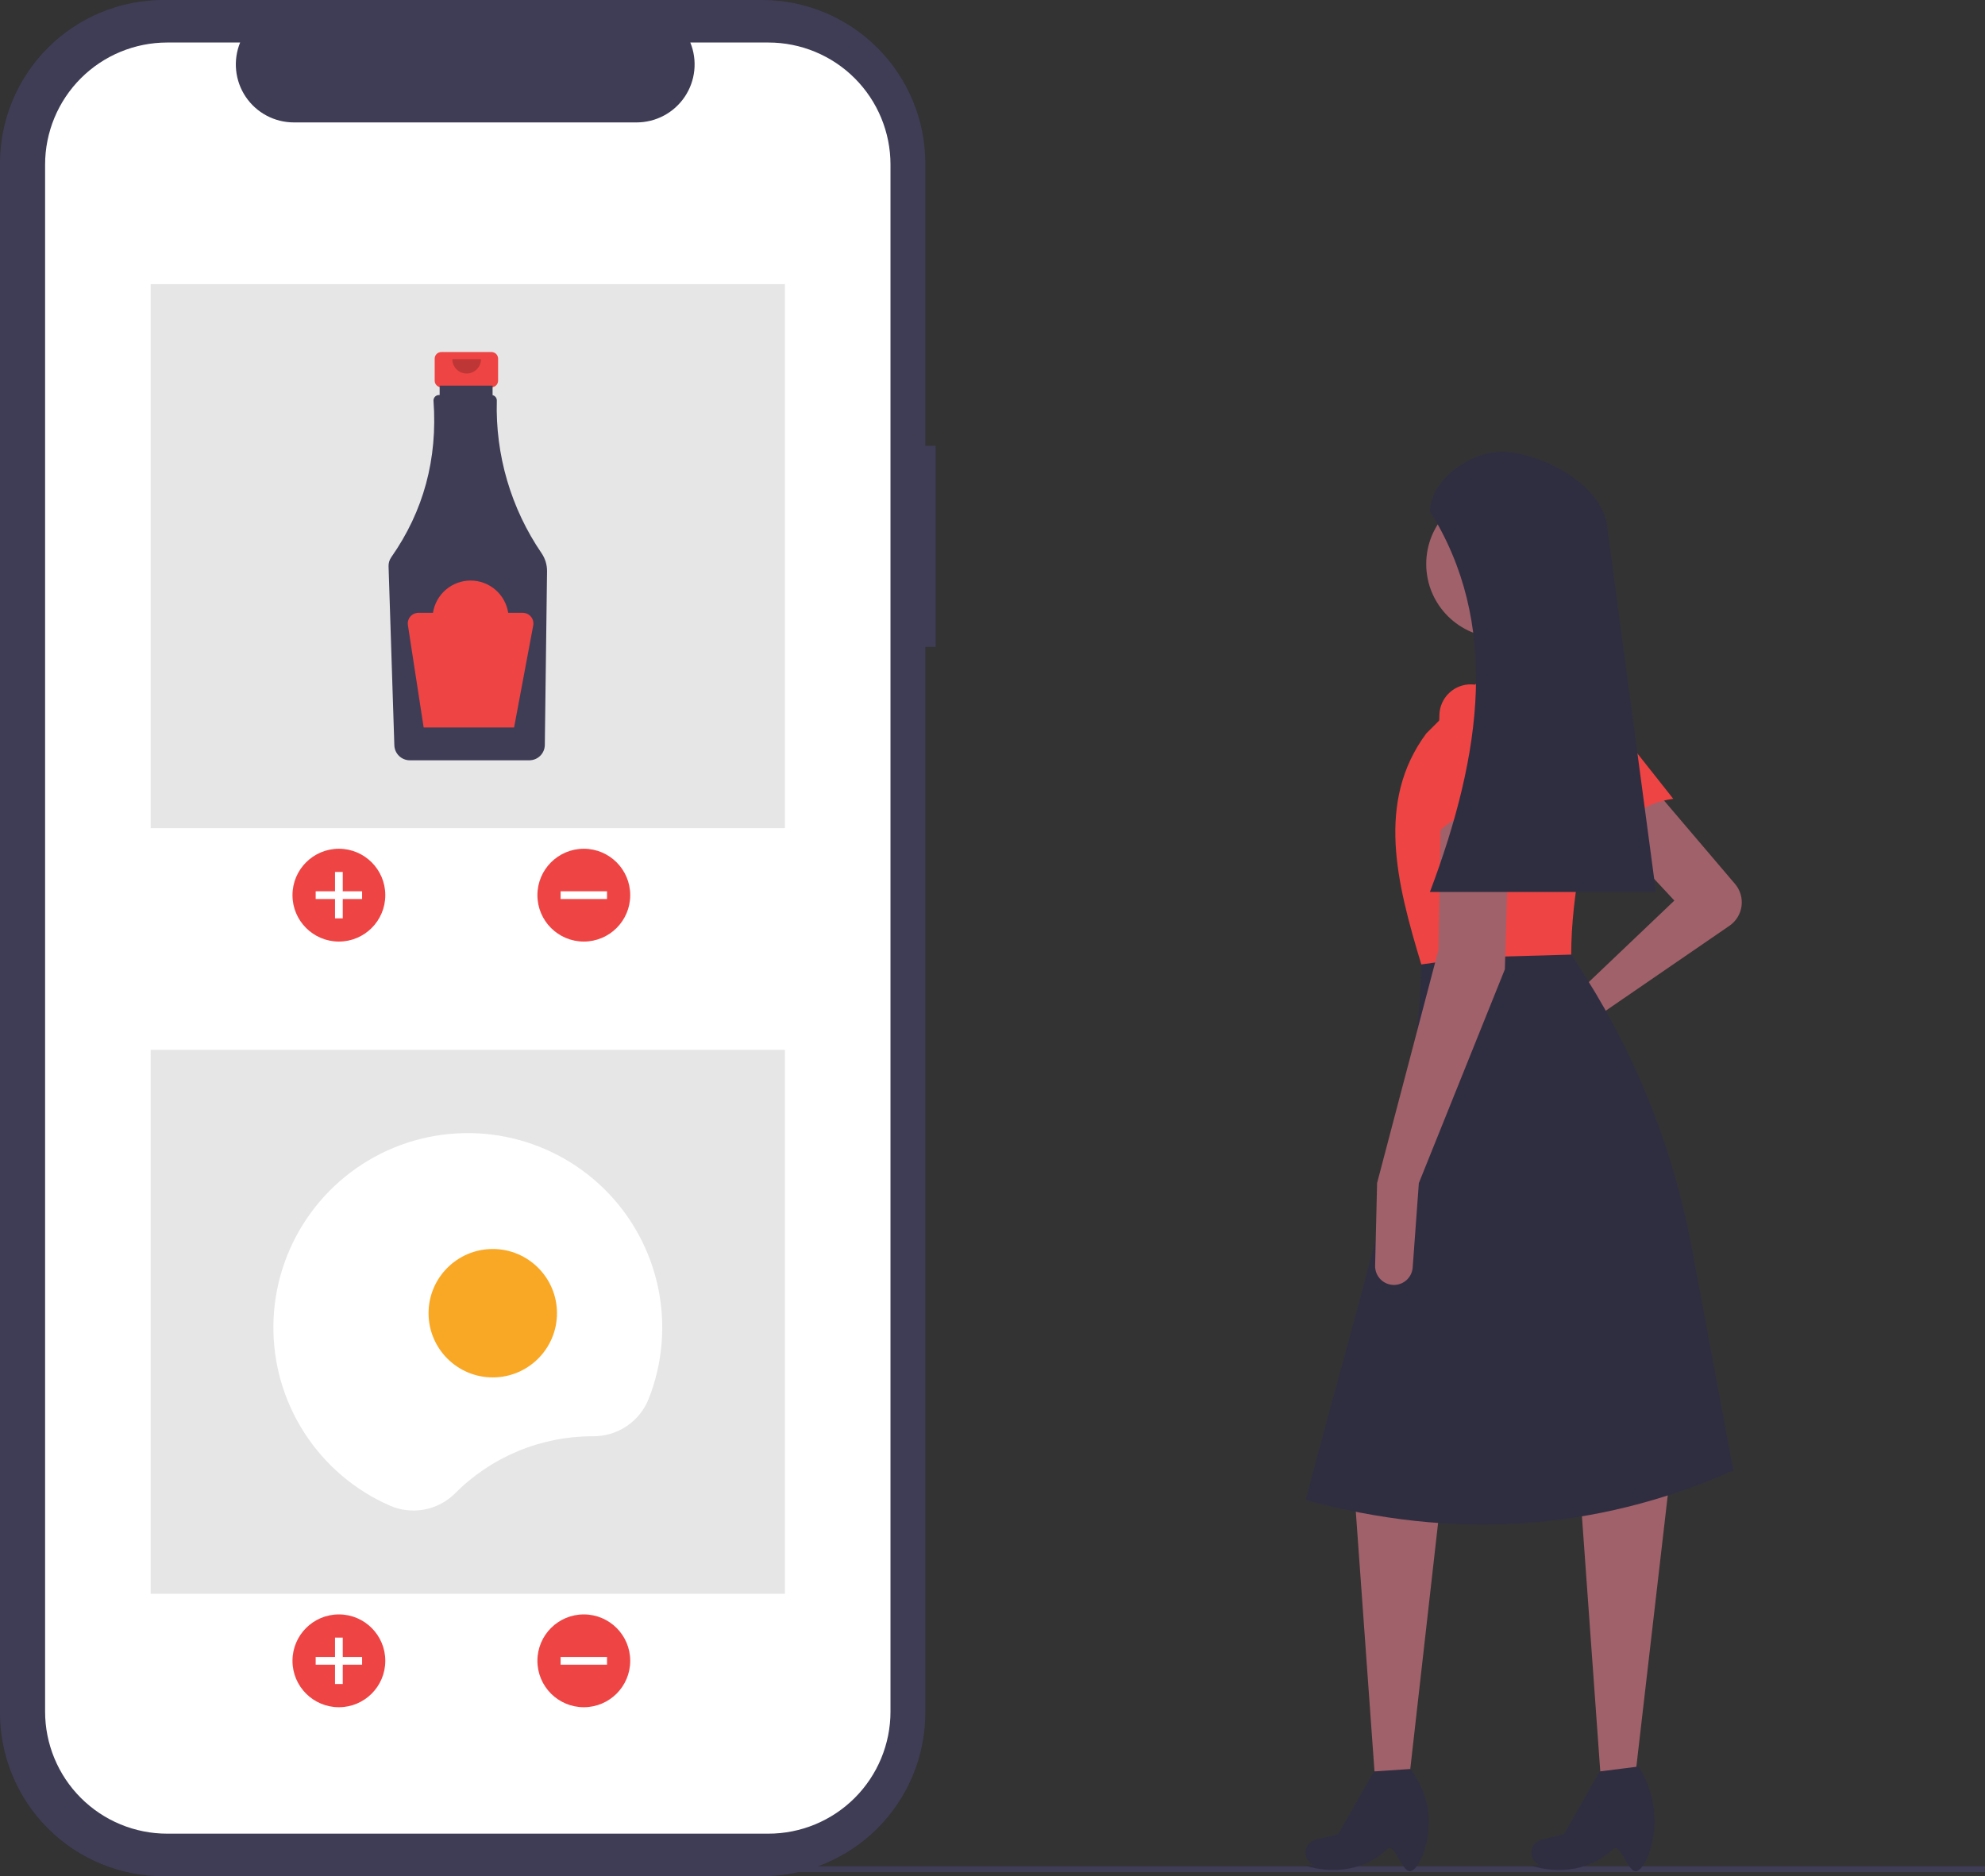 <svg width="457" height="432" viewBox="0 0 457 432" fill="none" xmlns="http://www.w3.org/2000/svg">
<rect x="0" y="0" width="457" height="432" fill="#333333" stroke="none"/>
<path d="M457 429.723H148.609V431.053H457V429.723Z" fill="#3F3D56"/>
<path d="M399.447 203.53C400.041 204.228 400.481 205.042 400.74 205.921C400.999 206.799 401.07 207.723 400.95 208.631C400.829 209.539 400.519 210.411 400.04 211.192C399.561 211.972 398.923 212.644 398.168 213.162L366.252 235.075L352.198 244.445C351.4 244.977 350.432 245.193 349.483 245.051C348.534 244.909 347.672 244.419 347.065 243.677C346.71 243.244 346.454 242.739 346.314 242.198C346.174 241.656 346.153 241.091 346.253 240.54C346.353 239.99 346.571 239.468 346.893 239.01C347.214 238.552 347.631 238.17 348.115 237.889L361.727 229.985L385.483 207.359L370.211 190.955L381.524 182.47L399.447 203.53Z" fill="#A0616A"/>
<path d="M324.395 409.861H316.588L311.951 345.377L331.748 344.811L324.395 409.861Z" fill="#A0616A"/>
<path d="M324.961 430.791C322.879 431.741 321.136 424.043 319.38 425.769C314.468 430.596 306.947 431.647 300.391 429.539L302.685 429.514C302.29 429.386 301.924 429.18 301.611 428.908C301.297 428.635 301.042 428.302 300.861 427.927C300.68 427.553 300.577 427.146 300.558 426.731C300.539 426.316 300.604 425.901 300.75 425.512C300.925 425.047 301.21 424.631 301.581 424.299C301.952 423.968 302.398 423.732 302.88 423.612L308.104 422.306L316.305 407.882L324.678 407.316C326.545 409.696 327.847 412.468 328.488 415.424C329.129 418.379 329.091 421.442 328.378 424.381C327.618 427.482 326.445 430.113 324.961 430.791Z" fill="#2F2E41"/>
<path d="M376.377 409.862H368.57L363.933 345.377L384.296 341.418L376.377 409.862Z" fill="#A0616A"/>
<path d="M376.943 430.791C374.861 431.741 373.118 424.043 371.362 425.769C366.45 430.596 358.929 431.647 352.373 429.539L354.667 429.514C354.272 429.386 353.906 429.18 353.593 428.908C353.279 428.635 353.024 428.301 352.843 427.927C352.662 427.553 352.559 427.146 352.54 426.731C352.521 426.316 352.586 425.901 352.732 425.512C352.907 425.047 353.192 424.63 353.563 424.299C353.934 423.968 354.38 423.732 354.862 423.612L360.086 422.306L368.287 407.882L377.226 406.75L377.452 407.12C379.18 409.905 380.294 413.026 380.72 416.276C381.145 419.526 380.873 422.829 379.921 425.965C379.178 428.347 378.166 430.232 376.943 430.791Z" fill="#2F2E41"/>
<path d="M385.229 183.929C378.05 184.928 373.08 188.86 371.055 196.703L357.858 172.336C357.076 170.788 356.878 169.009 357.3 167.326C357.722 165.643 358.737 164.169 360.157 163.173C361.665 162.117 363.521 161.677 365.343 161.943C367.165 162.21 368.816 163.163 369.958 164.608L385.229 183.929Z" fill="#EE4444"/>
<path d="M399.058 338.589C366.971 352.787 334.134 354.534 300.639 345.377C312.87 297.937 327.312 255.04 327.223 219.803L360.03 216.975L365.081 224.983C377.065 243.983 385.338 265.084 389.46 287.167L399.058 338.589Z" fill="#2F2E41"/>
<path d="M345.324 146.834C354.695 146.834 362.292 139.236 362.292 129.864C362.292 120.492 354.695 112.895 345.324 112.895C335.952 112.895 328.355 120.492 328.355 129.864C328.355 139.236 335.952 146.834 345.324 146.834Z" fill="#A0616A"/>
<path d="M363.989 159.844L343.061 160.975L339.667 142.308L356.636 139.481L363.989 159.844Z" fill="#A0616A"/>
<path d="M361.727 219.803L338.799 220.449L327.223 222.065C321.541 203.296 316.758 184.569 328.355 168.894L341.93 155.319L362.292 154.753L362.562 154.907C365.796 156.76 368.302 159.659 369.668 163.127C371.033 166.595 371.177 170.424 370.075 173.985C365.022 190.406 361.776 205.913 361.727 219.803Z" fill="#EE4444"/>
<path d="M326.658 272.408L325.236 291.846C325.159 292.887 324.71 293.866 323.969 294.602C323.229 295.338 322.247 295.781 321.206 295.85C320.605 295.89 320.004 295.805 319.438 295.599C318.873 295.394 318.357 295.073 317.922 294.657C317.488 294.241 317.145 293.738 316.916 293.182C316.686 292.626 316.575 292.029 316.589 291.427L317.042 272.408L331.183 218.672L331.749 185.864L347.586 185.298L346.455 223.197L326.658 272.408Z" fill="#A0616A"/>
<path d="M349.283 188.126C342.568 185.396 336.297 186.31 330.617 192.086L331.395 164.386C331.493 162.653 332.212 161.015 333.421 159.769C334.629 158.524 336.245 157.756 337.974 157.606C339.808 157.446 341.634 157.994 343.078 159.137C344.521 160.281 345.473 161.933 345.738 163.755L349.283 188.126Z" fill="#EE4444"/>
<path d="M381.241 205.379H329.203C341.343 173.232 345.257 143.326 329.203 117.703C329.479 110.007 339.349 103.335 347.015 104.072C356.067 104.943 368.233 111.596 369.928 120.531L381.241 205.379Z" fill="#2F2E41"/>
<path d="M215.399 102.659H213.025V37.635C213.025 32.692 212.052 27.799 210.16 23.232C208.269 18.666 205.497 14.518 202.003 11.023C198.508 7.528 194.359 4.756 189.793 2.865C185.228 0.973 180.334 -1.48106e-05 175.392 1.69011e-10H37.633C32.691 -1.0913e-05 27.797 0.973 23.232 2.865C18.666 4.756 14.517 7.528 11.023 11.023C7.528 14.518 4.756 18.666 2.865 23.232C0.973 27.799 4.41347e-05 32.692 4.95911e-05 37.635V394.365C4.56937e-05 399.308 0.973 404.202 2.865 408.768C4.756 413.334 7.528 417.482 11.023 420.977C14.517 424.472 18.666 427.244 23.232 429.135C27.797 431.027 32.691 432 37.633 432H175.392C180.334 432 185.227 431.027 189.793 429.135C194.359 427.244 198.508 424.472 202.003 420.977C205.497 417.482 208.269 413.334 210.16 408.768C212.052 404.202 213.025 399.308 213.025 394.365V148.945H215.399V102.659Z" fill="#3F3D56"/>
<path d="M176.91 9.791H158.928C159.755 11.819 160.071 14.018 159.847 16.197C159.624 18.375 158.868 20.465 157.647 22.282C156.426 24.099 154.776 25.589 152.844 26.618C150.911 27.648 148.755 28.187 146.566 28.187H67.646C65.456 28.187 63.3 27.648 61.368 26.618C59.436 25.589 57.786 24.1 56.565 22.282C55.343 20.465 54.588 18.375 54.364 16.197C54.141 14.018 54.457 11.819 55.283 9.791H38.488C34.798 9.791 31.143 10.518 27.733 11.931C24.324 13.343 21.225 15.413 18.616 18.023C16.006 20.633 13.936 23.731 12.524 27.141C11.111 30.551 10.384 34.206 10.384 37.896V394.104C10.384 397.795 11.111 401.449 12.524 404.859C13.936 408.269 16.006 411.367 18.616 413.977C21.225 416.587 24.324 418.657 27.733 420.069C31.143 421.482 34.798 422.209 38.488 422.209H176.91C180.601 422.209 184.255 421.482 187.665 420.069C191.075 418.657 194.173 416.587 196.783 413.977C199.393 411.367 201.463 408.269 202.875 404.859C204.287 401.449 205.014 397.795 205.014 394.104V37.896C205.014 30.442 202.053 23.294 196.783 18.023C191.512 12.752 184.364 9.791 176.91 9.791Z" fill="white"/>
<path d="M180.708 65.433H34.691V190.68H180.708V65.433Z" fill="#E6E6E6"/>
<path d="M78.021 216.798C83.922 216.798 88.705 212.015 88.705 206.114C88.705 200.213 83.922 195.429 78.021 195.429C72.12 195.429 67.337 200.213 67.337 206.114C67.337 212.015 72.12 216.798 78.021 216.798Z" fill="#EE4444"/>
<path d="M83.363 205.223H78.912V200.771H77.131V205.223H72.679V207.004H77.131V211.456H78.912V207.004H83.363V205.223Z" fill="white"/>
<path d="M134.41 216.798C140.31 216.798 145.094 212.015 145.094 206.114C145.094 200.213 140.31 195.429 134.41 195.429C128.509 195.429 123.726 200.213 123.726 206.114C123.726 212.015 128.509 216.798 134.41 216.798Z" fill="#EE4444"/>
<path d="M139.752 207.004V205.223H129.068V207.004H139.752Z" fill="white"/>
<path d="M113.145 81.053H101.606C101.2 81.053 100.811 81.215 100.524 81.502C100.237 81.788 100.076 82.178 100.076 82.583V87.648C100.076 88.054 100.237 88.443 100.524 88.73C100.811 89.017 101.2 89.178 101.606 89.178H103.518V96.767H111.233V89.178H113.145C113.551 89.178 113.94 89.017 114.227 88.73C114.514 88.443 114.675 88.054 114.675 87.648V82.583C114.675 82.178 114.514 81.788 114.227 81.502C113.94 81.215 113.551 81.053 113.145 81.053Z" fill="#EE4444"/>
<path d="M124.703 127.408C117.636 117.067 114.023 104.755 114.382 92.235C114.389 91.946 114.295 91.664 114.117 91.436C113.939 91.208 113.687 91.049 113.406 90.986V88.797H101.219V90.956H101.051C100.887 90.956 100.724 90.988 100.572 91.052C100.421 91.115 100.283 91.207 100.167 91.323C100.051 91.439 99.959 91.577 99.897 91.729C99.834 91.881 99.802 92.044 99.802 92.208C99.802 92.238 99.803 92.269 99.805 92.299C100.765 105.683 97.523 117.685 90.079 128.306C89.651 128.916 89.432 129.649 89.456 130.395L90.788 171.616C90.82 172.535 91.206 173.407 91.865 174.049C92.525 174.69 93.406 175.053 94.326 175.06H121.891C122.821 175.053 123.712 174.682 124.373 174.027C125.034 173.373 125.414 172.486 125.431 171.555L125.944 131.533C125.959 130.064 125.526 128.625 124.703 127.408Z" fill="#3F3D56"/>
<path opacity="0.2" d="M110.74 82.704C110.74 83.579 110.392 84.419 109.773 85.038C109.154 85.657 108.314 86.005 107.439 86.005C106.564 86.005 105.724 85.657 105.105 85.038C104.486 84.419 104.138 83.579 104.138 82.704" fill="black"/>
<path d="M120.339 141.101H117.001C116.683 139.033 115.634 137.147 114.046 135.785C112.458 134.423 110.435 133.674 108.343 133.674C106.251 133.674 104.227 134.423 102.639 135.785C101.051 137.147 100.003 139.033 99.684 141.101H96.346C95.991 141.101 95.64 141.178 95.317 141.326C94.995 141.474 94.708 141.691 94.477 141.96C94.246 142.23 94.075 142.546 93.978 142.888C93.88 143.229 93.858 143.588 93.912 143.939L97.537 167.507H118.356L122.76 144.018C122.827 143.663 122.814 143.296 122.724 142.946C122.633 142.596 122.466 142.27 122.235 141.991C122.004 141.713 121.714 141.488 121.386 141.335C121.059 141.181 120.701 141.101 120.339 141.101V141.101Z" fill="#EE4444"/>
<path d="M180.708 241.729H34.691V366.976H180.708V241.729Z" fill="#E6E6E6"/>
<path d="M78.021 393.094C83.922 393.094 88.705 388.31 88.705 382.409C88.705 376.508 83.922 371.725 78.021 371.725C72.12 371.725 67.337 376.508 67.337 382.409C67.337 388.31 72.12 393.094 78.021 393.094Z" fill="#EE4444"/>
<path d="M83.363 381.519H78.912V377.067H77.131V381.519H72.679V383.3H77.131V387.752H78.912V383.3H83.363V381.519Z" fill="white"/>
<path d="M134.41 393.094C140.31 393.094 145.094 388.31 145.094 382.409C145.094 376.508 140.31 371.725 134.41 371.725C128.509 371.725 123.726 376.508 123.726 382.409C123.726 388.31 128.509 393.094 134.41 393.094Z" fill="#EE4444"/>
<path d="M139.752 383.3V381.519H129.068V383.3H139.752Z" fill="white"/>
<path d="M136.444 330.706L136.525 330.706C139.274 330.729 141.967 329.923 144.251 328.393C146.535 326.863 148.305 324.68 149.33 322.129C152.56 313.962 153.316 305.025 151.505 296.431C149.693 287.837 145.394 279.966 139.142 273.798C132.89 267.629 124.962 263.437 116.345 261.741C107.727 260.046 98.802 260.922 90.679 264.262C82.557 267.602 75.596 273.258 70.664 280.525C65.732 287.792 63.046 296.349 62.942 305.131C62.837 313.913 65.318 322.532 70.075 329.915C74.833 337.297 81.656 343.117 89.697 346.65C92.196 347.757 94.971 348.082 97.659 347.584C100.346 347.085 102.82 345.787 104.756 343.858C108.909 339.683 113.847 336.371 119.286 334.114C124.724 331.857 130.556 330.699 136.444 330.706Z" fill="white"/>
<path d="M113.448 317.154C121.613 317.154 128.231 310.536 128.231 302.371C128.231 294.206 121.613 287.587 113.448 287.587C105.284 287.587 98.665 294.206 98.665 302.371C98.665 310.536 105.284 317.154 113.448 317.154Z" fill="#F9A825"/>
</svg>
